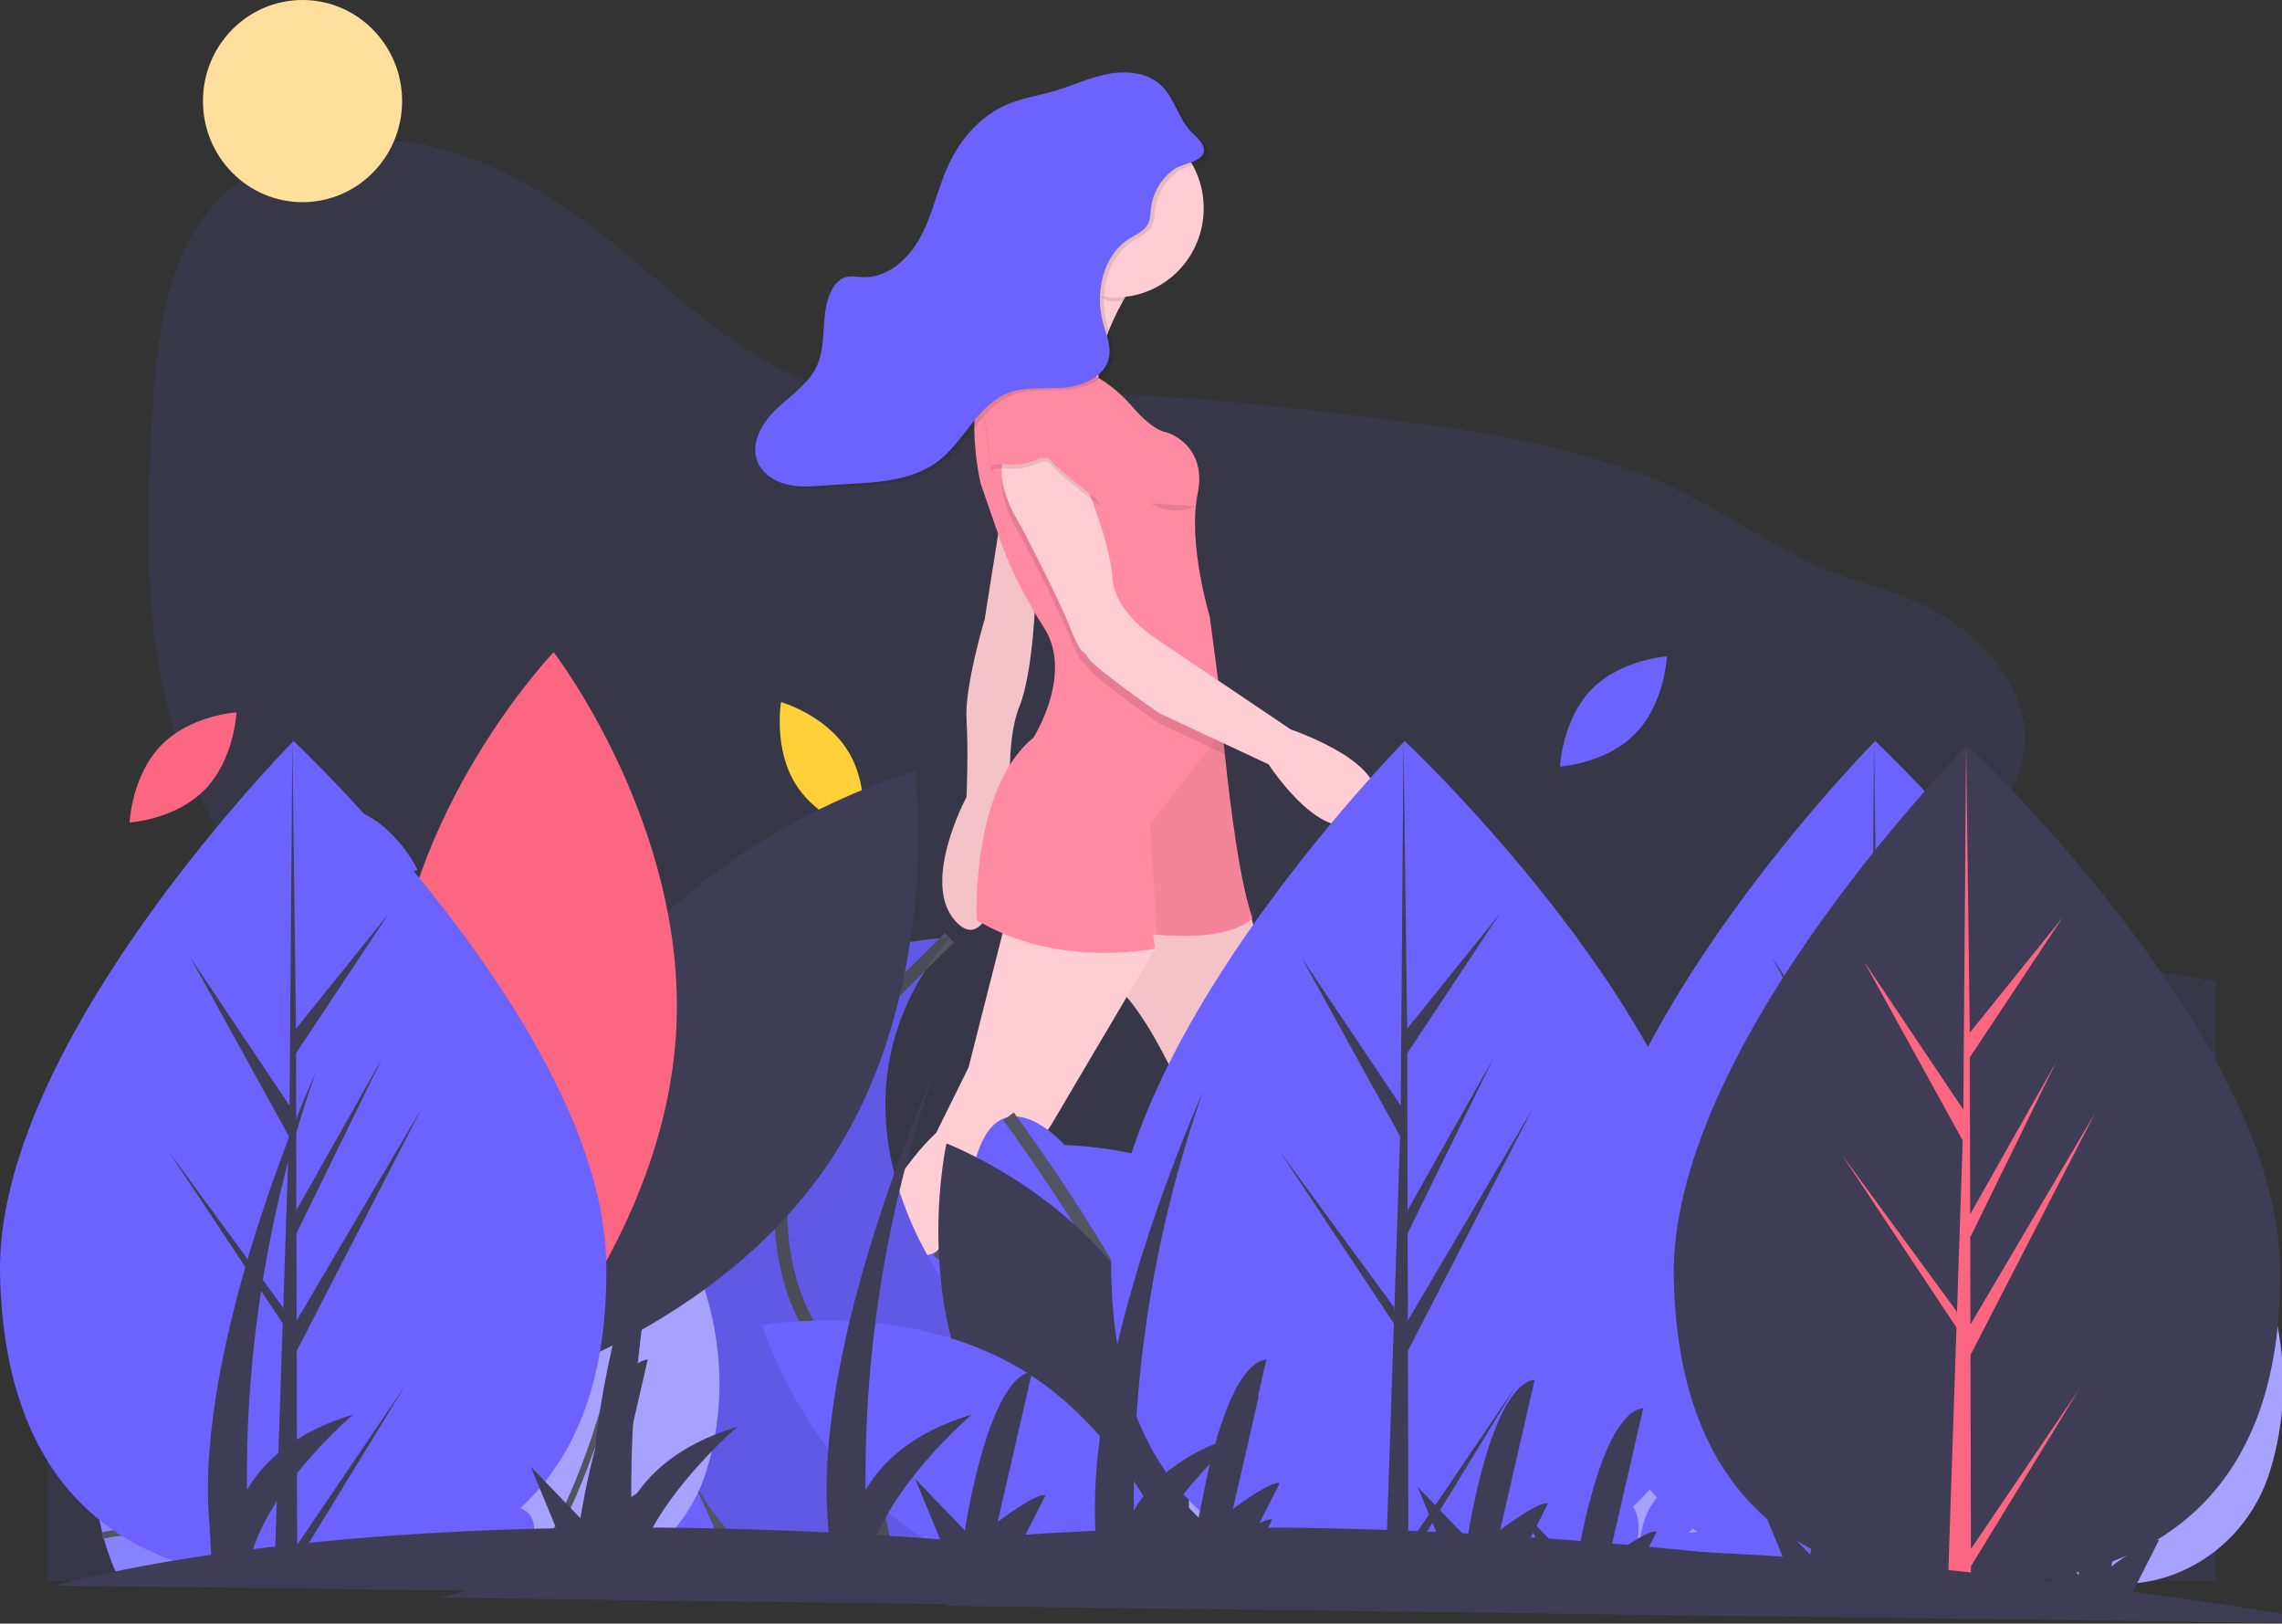 <svg width="350" height="249" viewBox="0 0 350 249" fill="none" xmlns="http://www.w3.org/2000/svg">
<rect x="0" y="0" width="350" height="249" fill="#333333" stroke="none"/>
<g clip-path="url(#clip0)">
<path opacity="0.1" d="M293.987 136.645C284.215 149.256 288.012 167.679 294.221 182.434C296.3 187.374 298.652 192.6 297.775 197.898C296.702 204.376 291.006 209.113 285.026 211.624C274.124 216.2 261.078 215.109 251.06 208.784C242.403 203.318 236.204 194.428 227.399 189.21C212.665 180.479 193.91 183.776 177.91 189.791C166.591 194.046 154.215 199.58 142.968 195.133C135.053 192.004 129.583 184.388 126.602 176.314C125.163 172.417 124.118 168.198 121.37 165.108C119.736 163.271 117.604 161.968 115.42 160.868C95.474 150.83 70.284 156.206 50.911 145.072C37.827 137.553 29.451 123.369 25.742 108.58C22.034 93.79 22.466 78.282 23.407 63.05C24.076 52.226 25.277 40.67 32.091 32.316C39.299 23.478 51.669 20.192 62.851 21.872C74.032 23.551 84.167 29.538 93.083 36.59C104.227 45.403 114.561 56.377 128.243 59.947C137.56 62.378 147.361 61.048 156.971 60.587C173.036 59.818 189.108 61.529 205.084 63.404C220.379 65.199 235.784 67.174 250.354 72.225C260.665 75.798 268.932 82.286 278.668 86.818C285.015 89.772 291.935 90.588 297.944 94.351C305.346 98.986 312.132 107.049 310.236 116.483C308.433 125.453 299.174 129.952 293.987 136.645Z" fill="#6C63FF"/>
<path opacity="0.1" d="M7.285 167.652C7.285 167.652 63.48 152.691 136.256 190.718C209.032 228.744 288.563 160.795 287.028 150.509C285.493 140.224 339.844 150.509 339.844 150.509V242.458H7.285V167.652Z" fill="#6C63FF"/>
<path d="M46.401 31.004C54.835 31.004 61.673 24.064 61.673 15.502C61.673 6.941 54.835 0 46.401 0C37.966 0 31.128 6.941 31.128 15.502C31.128 24.064 37.966 31.004 46.401 31.004Z" fill="#FFDF9C"/>
<path d="M153.524 79.211L151.037 94.917C151.037 94.917 147.927 105.283 148.238 110.308C148.549 115.334 148.238 122.245 148.238 122.245C148.238 122.245 140.776 136.066 146.994 141.72C153.213 147.374 155.079 123.815 155.079 123.815C155.079 123.815 154.146 113.764 156.323 108.424C158.499 103.084 158.81 91.462 158.81 91.462L153.524 79.211Z" fill="#FFCDD3"/>
<path opacity="0.05" d="M153.524 79.211L151.037 94.917C151.037 94.917 147.927 105.283 148.238 110.308C148.549 115.334 148.238 122.245 148.238 122.245C148.238 122.245 140.776 136.066 146.994 141.72C153.213 147.374 155.079 123.815 155.079 123.815C155.079 123.815 154.146 113.764 156.323 108.424C158.499 103.084 158.81 91.462 158.81 91.462L153.524 79.211Z" fill="black"/>
<path d="M189.956 133.219L194.257 149.573L198.299 168.734C198.299 168.734 200.476 172.817 198.299 181.299L205.451 204.857C205.451 204.857 209.493 219.935 211.98 220.249C214.468 220.563 209.493 232.185 209.493 232.185L202.652 228.102C202.652 228.102 200.787 218.678 198.299 216.48C195.812 214.281 187.727 192.293 187.727 192.293L185.24 176.901C185.24 176.901 177.466 155.855 170.626 150.829C163.785 145.804 161.609 137.637 161.609 137.637L189.956 133.219Z" fill="#FFCDD3"/>
<path opacity="0.05" d="M161.609 137.637C161.609 137.637 163.785 145.804 170.626 150.829C177.466 155.855 185.24 176.901 185.24 176.901L187.727 192.293C187.727 192.293 195.812 214.281 198.299 216.48C200.124 218.094 201.617 223.601 202.279 226.415C202.522 227.436 202.652 228.102 202.652 228.102L209.493 232.185C209.493 232.185 214.468 220.563 211.98 220.249C211.595 220.202 211.172 219.797 210.73 219.15C208.336 215.625 205.451 204.857 205.451 204.857L198.299 181.299C200.476 172.817 198.299 168.734 198.299 168.734L194.257 149.573L189.957 133.22L161.609 137.637Z" fill="black"/>
<path d="M121.808 219.307L124.296 225.275L135.49 224.018C135.145 222.397 134.953 220.745 134.918 219.087C134.818 215.522 135.359 210.709 138.288 207.056C143.574 200.46 151.658 184.126 151.658 184.126C151.658 184.126 159.743 175.33 161.608 171.875L177.174 145.499L176.689 143.134L180.887 139.207H154.768L148.549 163.708L143.574 173.76C143.574 173.76 133.002 182.869 128.96 202.03C128.96 202.03 124.927 214.796 122.359 218.606C122.198 218.857 122.014 219.092 121.808 219.307Z" fill="#FFCDD3"/>
<path opacity="0.1" d="M202.279 226.415C202.522 227.436 202.652 228.102 202.652 228.102L209.493 232.185C209.493 232.185 214.468 220.563 211.98 220.249C211.595 220.202 211.172 219.797 210.73 219.15C210.408 219.345 210.156 219.641 210.012 219.994C209.869 220.346 209.841 220.737 209.934 221.107C210.032 221.576 210.198 222.028 210.426 222.448C211.359 224.018 207.316 226.531 207.316 226.531C205.954 228.3 203.744 227.367 202.279 226.415Z" fill="black"/>
<path d="M210.245 221.734C209.819 219.923 212.061 218.708 213.321 220.068C213.642 220.408 213.922 220.785 214.157 221.191C215.401 223.39 224.729 225.275 226.594 224.647C228.46 224.018 234.99 223.39 233.435 228.102C231.88 232.814 203.896 239.724 203.896 239.724C203.896 239.724 200.787 235.327 201.098 232.185C201.278 230.095 201.278 227.993 201.098 225.903C201.098 225.903 205.451 229.987 207.627 227.16C207.627 227.16 211.669 224.647 210.737 223.076C210.508 222.656 210.343 222.204 210.245 221.734Z" fill="#DCE6F2"/>
<path opacity="0.1" d="M121.808 219.307L124.296 225.275L135.49 224.018C135.145 222.397 134.953 220.745 134.918 219.087C134.807 218.862 134.643 218.667 134.442 218.52C134.241 218.373 134.008 218.278 133.762 218.242C133.517 218.207 133.267 218.232 133.033 218.316C132.799 218.401 132.589 218.541 132.421 218.726C131.842 219.354 131.258 220.017 130.826 220.563C129.582 222.134 125.54 221.191 125.54 221.191C124.492 221.543 123.248 220.017 122.359 218.606C122.198 218.857 122.014 219.092 121.808 219.307Z" fill="black"/>
<path d="M132.109 219.354C132.294 219.15 132.531 219 132.793 218.92C133.055 218.84 133.334 218.833 133.6 218.899C133.866 218.966 134.109 219.104 134.304 219.298C134.5 219.493 134.641 219.737 134.711 220.006C135.277 222.239 136.518 225.125 139.221 226.217C143.885 228.102 150.415 231.243 148.238 234.07C146.062 236.897 138.599 239.41 132.069 237.211C125.54 235.012 116.212 229.672 116.212 229.672L120.876 217.108C120.876 217.108 123.363 222.448 125.229 221.82C125.229 221.82 129.271 222.762 130.515 221.191C130.948 220.644 131.532 219.983 132.109 219.354Z" fill="#DCE6F2"/>
<path d="M174.357 42.774C174.357 42.774 166.894 53.139 168.76 60.364C170.626 67.589 153.835 55.652 153.835 55.652C153.835 55.652 162.541 47.799 160.987 34.921L174.357 42.774Z" fill="#FFCDD3"/>
<path d="M149.793 141.092C162.23 148.631 177.155 145.489 177.155 145.489L176.844 143.291C177.062 143.313 177.28 143.335 177.491 143.353C189.378 144.415 192.08 140.778 192.08 140.778C190.221 135.497 188.763 124.302 187.855 115.648C187.724 114.405 187.606 113.214 187.497 112.099C187.252 109.577 187.068 107.453 186.95 106.018C186.847 104.755 186.794 104.026 186.794 104.026L185.551 94.603C185.551 94.603 182.13 83.294 183.685 75.756C185.009 69.335 180.695 67.016 179.386 66.469C179.18 66.389 178.969 66.325 178.753 66.279C177.048 65.871 175.149 64.109 173.533 62.221C171.178 59.495 168.175 57.426 164.811 56.208C163.247 55.633 161.919 55.024 161.919 55.024C159.743 52.511 153.835 54.082 153.835 54.082C146.683 58.794 150.415 74.185 150.415 74.185L153.387 82.767C155.045 87.544 157.405 92.017 160.128 96.267C164.699 103.392 158.499 113.136 158.499 113.136C148.86 120.988 149.793 141.092 149.793 141.092Z" fill="#FF8AA1"/>
<path opacity="0.05" d="M176.378 126.485L177.491 143.353C189.378 144.415 192.08 140.778 192.08 140.778C190.221 135.497 188.763 124.302 187.855 115.648C187.724 114.405 187.606 113.214 187.497 112.099L176.378 126.485Z" fill="black"/>
<path opacity="0.1" d="M156.633 82.352C156.633 82.352 162.23 93.032 164.096 97.744C165.962 102.456 165.962 100.885 166.894 102.456C167.827 104.026 177.777 110.937 177.777 110.937L187.855 115.648C187.429 111.59 187.121 108.088 186.95 106.018L177.466 99.629C177.466 99.629 170.937 95.545 170.626 90.205C170.315 84.865 166.273 75.127 166.273 75.127C166.273 75.127 158.188 66.332 154.768 70.416C151.348 74.499 156.633 82.352 156.633 82.352Z" fill="black"/>
<path d="M166.273 73.557C166.273 73.557 170.315 83.294 170.626 88.635C170.937 93.974 177.466 98.058 177.466 98.058L197.988 111.879C197.988 111.879 215.712 117.847 209.804 124.758C203.896 131.668 194.568 117.219 194.568 117.219L177.777 109.366C177.777 109.366 167.827 102.456 166.894 100.885C165.962 99.314 165.962 100.885 164.096 96.173C162.23 91.462 156.634 80.782 156.634 80.782C156.634 80.782 151.348 72.929 154.768 68.845C158.188 64.762 166.273 73.557 166.273 73.557Z" fill="#FFCDD3"/>
<path opacity="0.1" d="M168.76 77.64C168.76 77.64 162.541 72.929 161.298 71.358C160.749 70.665 159.896 70.767 159.116 71.098C157.659 71.728 156.074 71.993 154.496 71.869C153.135 71.751 151.814 71.829 151.969 72.615C152.28 74.185 151.037 64.448 151.037 64.448L156.323 62.563L163.163 66.332L168.76 77.64Z" fill="black"/>
<path d="M168.76 77.012C168.76 77.012 162.541 72.3 161.298 70.73C160.749 70.037 159.896 70.139 159.116 70.47C157.659 71.1 156.074 71.365 154.496 71.24C153.135 71.123 151.814 71.201 151.969 71.986C152.28 73.557 151.037 63.819 151.037 63.819L156.323 61.935L163.163 65.704L168.76 77.012Z" fill="#FF8AA1"/>
<path opacity="0.1" d="M183.403 77.64C182.28 78.138 181.057 78.355 179.834 78.273C178.612 78.191 177.427 77.812 176.378 77.169" fill="black"/>
<path opacity="0.1" d="M163.008 35.706C163.24 33.828 160.939 37.728 160.676 35.549L174.046 43.402C174.046 43.402 173.283 44.464 172.307 46.14C171.8 46.198 171.291 46.228 170.781 46.229C166.758 46.229 165.485 38.522 163.008 35.706Z" fill="black"/>
<path d="M171.092 45.601C178.562 45.601 184.618 39.483 184.618 31.937C184.618 24.39 178.562 18.273 171.092 18.273C163.622 18.273 157.566 24.39 157.566 31.937C157.566 39.483 163.622 45.601 171.092 45.601Z" fill="#FFCDD3"/>
<path opacity="0.1" d="M177.16 32.175C177.059 33.033 177.078 33.94 176.674 34.701C176.108 35.767 174.889 36.252 173.869 36.887C169.738 39.458 168.512 45.243 169.829 49.962C170.294 51.632 171.029 53.326 170.724 55.033C170.199 57.967 166.891 59.488 163.951 59.749C161.012 60.009 157.934 59.528 155.185 60.611C150.567 62.431 148.534 67.902 144.609 70.96C140.043 74.516 133.755 74.296 128.004 74.707C125.878 74.859 123.721 75.118 121.632 74.688C119.543 74.258 117.482 72.986 116.745 70.966C115.704 68.116 117.6 65.025 119.802 62.956C122.004 60.887 124.692 59.141 125.939 56.377C127.614 52.66 126.26 47.966 128.368 44.481C128.751 43.774 129.354 43.216 130.083 42.893C131.011 42.541 132.042 42.784 133.033 42.818C136.873 42.952 140.148 39.857 141.931 36.419C143.715 32.981 144.473 29.09 146.104 25.576C147.95 21.598 151.025 18.088 155.024 16.362C157.366 15.351 159.923 14.979 162.369 14.26C165.149 13.442 167.803 12.168 170.65 11.638C173.498 11.108 176.724 11.458 178.806 13.491C180.765 15.404 181.337 18.407 183.21 20.406C183.918 21.162 184.827 21.802 185.168 22.784C185.975 25.11 182.059 25.306 180.752 26.238C179.782 26.922 178.962 27.802 178.343 28.824C177.725 29.846 177.322 30.987 177.16 32.175Z" fill="black"/>
<path d="M176.539 31.861C176.437 32.719 176.456 33.626 176.052 34.387C175.486 35.453 174.267 35.938 173.248 36.573C169.116 39.144 167.89 44.929 169.207 49.648C169.673 51.318 170.407 53.012 170.102 54.719C169.578 57.653 166.27 59.174 163.33 59.435C160.39 59.695 157.312 59.214 154.563 60.297C149.945 62.117 147.912 67.588 143.987 70.645C139.421 74.202 133.133 73.981 127.382 74.393C125.256 74.545 123.099 74.804 121.01 74.374C118.922 73.944 116.861 72.672 116.123 70.652C115.082 67.802 116.978 64.711 119.18 62.642C121.382 60.573 124.07 58.827 125.317 56.062C126.993 52.346 125.638 47.652 127.746 44.167C128.129 43.46 128.732 42.902 129.461 42.579C130.39 42.226 131.42 42.47 132.411 42.504C136.251 42.638 139.526 39.543 141.31 36.105C143.093 32.667 143.851 28.776 145.482 25.261C147.328 21.284 150.404 17.774 154.402 16.048C156.744 15.037 159.301 14.665 161.747 13.945C164.527 13.127 167.181 11.854 170.029 11.324C172.876 10.794 176.102 11.144 178.184 13.177C180.144 15.09 180.715 18.093 182.588 20.092C183.296 20.848 184.205 21.487 184.546 22.469C185.353 24.796 181.437 24.992 180.131 25.923C179.16 26.607 178.34 27.488 177.722 28.51C177.103 29.532 176.701 30.673 176.539 31.861Z" fill="#6C63FF"/>
<path d="M18.494 242.614C18.494 242.614 8.36 224.224 20.95 209.575C33.54 194.925 48.279 203.029 48.279 203.029C48.279 203.029 66.704 211.757 62.405 232.64C62.405 232.64 59.948 243.238 52.578 242.614H18.494Z" fill="#6C63FF"/>
<path opacity="0.2" d="M18.494 242.614C18.494 242.614 8.36 224.224 20.95 209.575C33.54 194.925 48.279 203.029 48.279 203.029C48.279 203.029 66.704 211.757 62.405 232.64C62.405 232.64 59.948 243.238 52.578 242.614H18.494Z" fill="white"/>
<path d="M34.41 242.641L45.516 208.328" stroke="#535461" stroke-miterlimit="10"/>
<path d="M55.649 213.627C55.649 213.627 49.931 210.896 44.192 212.417C44.192 212.417 41.217 204.9 34.461 203.653" stroke="#535461" stroke-miterlimit="10"/>
<path d="M58.413 225.471C58.413 225.471 48.69 218.338 41.576 220.502C41.576 220.502 33.54 210.822 28.013 211.445" stroke="#535461" stroke-miterlimit="10"/>
<path d="M56.263 238.251C56.263 238.251 47.953 232.15 37.676 232.551C37.676 232.551 29.855 222.978 22.485 222.354" stroke="#535461" stroke-miterlimit="10"/>
<path d="M38.847 242.641C37.573 242.03 36.243 241.547 34.877 241.197C34.877 241.197 28.473 232.744 15.653 235.497" stroke="#535461" stroke-miterlimit="10"/>
<path d="M128.118 242.614C128.118 242.614 138.252 225.783 113.072 200.848C87.892 175.912 89.427 171.237 91.577 167.497C91.577 167.497 71.31 169.99 75.609 200.848C79.908 231.705 98.332 242.614 98.332 242.614H128.118Z" fill="#6C63FF"/>
<path d="M113.839 242.614C113.839 242.614 106.316 220.484 94.954 207.081C83.593 193.679 85.742 171.549 91.577 167.497" stroke="#535461" stroke-width="2" stroke-miterlimit="10"/>
<path d="M244.091 105.744C239.565 110.405 239.268 117.556 239.268 117.556C239.268 117.556 246.307 117.149 250.832 112.488C255.357 107.826 255.655 100.676 255.655 100.676C255.655 100.676 248.616 101.083 244.091 105.744Z" fill="#6C63FF"/>
<path d="M24.703 114.32C20.178 118.981 19.88 126.131 19.88 126.131C19.88 126.131 26.92 125.724 31.445 121.063C35.97 116.402 36.267 109.251 36.267 109.251C36.267 109.251 29.228 109.658 24.703 114.32Z" fill="#FC6681"/>
<path d="M276.809 129.592C272.284 134.254 271.986 141.404 271.986 141.404C271.986 141.404 279.026 140.997 283.551 136.336C288.076 131.674 288.373 124.524 288.373 124.524C288.373 124.524 281.334 124.931 276.809 129.592Z" fill="#6C63FF"/>
<path d="M55.053 124.469C49.09 121.981 42.457 124.407 42.457 124.407C42.457 124.407 45.492 130.867 51.454 133.355C57.417 135.843 64.05 133.417 64.05 133.417C64.05 133.417 61.016 126.957 55.053 124.469Z" fill="#6C63FF"/>
<path d="M130.029 115.123C126.582 109.593 119.789 107.678 119.789 107.678C119.789 107.678 118.584 114.729 122.03 120.259C125.477 125.79 132.271 127.705 132.271 127.705C132.271 127.705 133.476 120.653 130.029 115.123Z" fill="#FFD037"/>
<path d="M213.217 140.685C214.688 140.685 215.88 139.475 215.88 137.983C215.88 136.491 214.688 135.281 213.217 135.281C211.747 135.281 210.555 136.491 210.555 137.983C210.555 139.475 211.747 140.685 213.217 140.685Z" fill="#FC6681"/>
<path d="M219.429 169.507C220.899 169.507 222.091 168.297 222.091 166.805C222.091 165.313 220.899 164.103 219.429 164.103C217.959 164.103 216.767 165.313 216.767 166.805C216.767 168.297 217.959 169.507 219.429 169.507Z" fill="#FC6681"/>
<path d="M163.278 175.601C163.278 175.601 153.145 164.068 149.46 178.406C145.775 192.744 143.625 194.614 136.256 190.873C128.886 187.133 121.209 204.9 139.326 217.679C157.444 230.458 147.31 243.082 147.31 243.082H212.102C212.102 243.082 220.7 217.679 201.969 208.952C183.238 200.224 183.852 193.679 184.466 184.951C185.08 176.224 163.278 175.601 163.278 175.601Z" fill="#6C63FF"/>
<path d="M154.68 171.215C154.68 171.215 196.749 227.497 182.316 243.082" stroke="#535461" stroke-width="2" stroke-miterlimit="10"/>
<path d="M143.803 191.78C143.803 191.78 153.759 200.38 170.034 196.016C186.308 191.653 182.295 180.458 182.295 180.458" stroke="#535461" stroke-width="2" stroke-miterlimit="10"/>
<path d="M211.933 218.986C211.933 218.986 190.275 208.324 179.387 212.3C151.037 222.653 129.961 194.77 129.961 194.77" stroke="#535461" stroke-width="2" stroke-miterlimit="10"/>
<path d="M148.999 242.614C148.999 242.614 162.203 232.64 145.621 197.731C145.621 197.731 123.512 169.99 145.621 143.808C145.621 143.808 97.411 145.055 98.332 190.562C99.254 236.069 122.437 242.614 122.437 242.614H148.999Z" fill="#6C63FF"/>
<path d="M136.665 242.614C136.665 242.614 133.338 218.614 124.433 203.965C122.676 201.005 121.412 197.771 120.692 194.393C117.715 181.106 121.959 167.211 131.573 157.702L145.621 143.808" stroke="#535461" stroke-width="2" stroke-miterlimit="10"/>
<path opacity="0.1" d="M148.999 242.614C148.999 242.614 162.203 232.64 145.621 197.731C145.621 197.731 123.512 169.99 145.621 143.808C145.621 143.808 97.411 145.055 98.332 190.562C99.254 236.069 122.437 242.614 122.437 242.614H148.999Z" fill="black"/>
<path d="M267.357 242.34C267.357 242.34 222.173 232.086 279.663 172.088C279.663 172.088 304.445 195.928 295.354 225.565C291.698 237.481 279.94 244.838 268.03 242.48C267.807 242.436 267.583 242.389 267.357 242.34Z" fill="#6C63FF"/>
<path opacity="0.4" d="M267.357 242.34C266.364 242.115 223.146 231.071 279.663 172.088C279.663 172.088 304.445 195.928 295.354 225.565C291.698 237.481 279.94 244.838 268.03 242.48C267.807 242.436 267.583 242.389 267.357 242.34Z" fill="white"/>
<path d="M267.95 242.681C267.95 242.681 291.815 206.186 279.663 172.088" stroke="#535461" stroke-miterlimit="10"/>
<path d="M80.35 242.34C80.35 242.34 35.166 232.086 92.656 172.088C92.656 172.088 117.438 195.928 108.347 225.565C104.692 237.481 92.933 244.838 81.023 242.48C80.8 242.436 80.576 242.389 80.35 242.34Z" fill="#6C63FF"/>
<path opacity="0.4" d="M80.35 242.34C79.358 242.115 36.139 231.071 92.656 172.088C92.656 172.088 117.438 195.928 108.347 225.565C104.692 237.481 92.933 244.838 81.023 242.48C80.8 242.436 80.576 242.389 80.35 242.34Z" fill="white"/>
<path d="M80.943 242.681C80.943 242.681 104.808 206.186 92.656 172.088" stroke="#535461" stroke-miterlimit="10"/>
<path d="M181.376 242.34C181.376 242.34 136.193 232.086 193.683 172.088C193.683 172.088 218.465 195.928 209.374 225.565C205.718 237.481 193.96 244.838 182.05 242.48C181.827 242.436 181.602 242.389 181.376 242.34Z" fill="#6C63FF"/>
<path opacity="0.4" d="M181.376 242.34C180.384 242.115 137.166 231.071 193.683 172.088C193.683 172.088 218.465 195.928 209.374 225.565C205.718 237.481 193.959 244.838 182.05 242.48C181.827 242.436 181.602 242.389 181.376 242.34Z" fill="white"/>
<path d="M181.97 242.681C181.97 242.681 205.835 206.186 193.683 172.088" stroke="#535461" stroke-miterlimit="10"/>
<path d="M320.173 242.34C320.173 242.34 274.989 232.086 332.479 172.088C332.479 172.088 357.262 195.928 348.17 225.565C344.515 237.481 332.756 244.838 320.846 242.48C320.623 242.436 320.399 242.389 320.173 242.34Z" fill="#6C63FF"/>
<path opacity="0.4" d="M320.173 242.34C319.181 242.115 275.962 231.071 332.479 172.088C332.479 172.088 357.262 195.928 348.17 225.565C344.515 237.481 332.756 244.838 320.846 242.48C320.623 242.436 320.399 242.389 320.173 242.34Z" fill="white"/>
<path d="M320.766 242.681C320.766 242.681 344.632 206.186 332.479 172.088" stroke="#535461" stroke-miterlimit="10"/>
<path d="M236.035 242.34C236.035 242.34 190.852 232.086 248.342 172.088C248.342 172.088 273.124 195.928 264.032 225.565C260.377 237.481 248.618 244.838 236.709 242.48C236.486 242.436 236.261 242.389 236.035 242.34Z" fill="#6C63FF"/>
<path opacity="0.4" d="M236.035 242.34C235.043 242.115 191.825 231.071 248.342 172.088C248.342 172.088 273.124 195.928 264.032 225.565C260.377 237.481 248.618 244.838 236.709 242.48C236.486 242.436 236.261 242.389 236.035 242.34Z" fill="white"/>
<path d="M236.628 242.681C236.628 242.681 260.494 206.186 248.342 172.088" stroke="#535461" stroke-miterlimit="10"/>
<path d="M78.837 238.756C80.171 237.729 81.422 236.519 81.806 235.045C82.004 234.265 81.899 233.437 81.513 232.734C81.127 232.03 80.489 231.504 79.731 231.265C77.826 230.662 75.789 231.756 74.246 232.86C72.702 233.964 70.933 235.225 68.912 234.991C71.005 233.457 72 230.963 71.423 228.698C71.325 228.209 71.081 227.763 70.725 227.42C69.667 226.483 67.749 226.885 66.483 227.623C62.455 229.97 61.331 234.501 61.309 238.579C60.903 237.108 61.245 235.575 61.235 234.066C61.225 232.557 60.726 230.884 59.189 230.074C58.276 229.592 57.149 229.499 56.068 229.466C54.257 229.411 52.24 229.561 51.004 230.658C49.468 232.021 49.866 234.307 51.203 235.807C52.539 237.307 54.572 238.247 56.444 239.283C57.87 240.073 59.312 240.995 60.189 242.242C60.301 242.407 60.394 242.584 60.467 242.77H71.817C74.311 241.731 76.669 240.383 78.837 238.756Z" fill="#6C63FF"/>
<path d="M268.914 238.756C270.248 237.729 271.499 236.519 271.883 235.045C272.082 234.265 271.977 233.437 271.59 232.734C271.204 232.03 270.566 231.504 269.809 231.265C267.903 230.662 265.867 231.756 264.323 232.86C262.779 233.964 261.01 235.225 258.989 234.991C261.083 233.457 262.078 230.963 261.501 228.698C261.402 228.209 261.158 227.763 260.802 227.42C259.744 226.483 257.827 226.885 256.56 227.623C252.532 229.97 251.409 234.501 251.387 238.579C250.98 237.108 251.323 235.575 251.313 234.066C251.302 232.557 250.803 230.884 249.266 230.074C248.353 229.592 247.226 229.499 246.145 229.466C244.334 229.411 242.318 229.561 241.081 230.658C239.545 232.021 239.943 234.307 241.28 235.807C242.616 237.307 244.65 238.247 246.521 239.283C247.947 240.073 249.39 240.995 250.266 242.242C250.378 242.407 250.471 242.584 250.544 242.77H261.895C264.389 241.731 266.747 240.383 268.914 238.756Z" fill="#6C63FF"/>
<path d="M207.846 216.325C217.773 235.013 238.842 243.035 238.842 243.035C238.842 243.035 243.816 220.759 233.888 202.071C223.961 183.384 202.892 175.362 202.892 175.362C202.892 175.362 197.918 197.638 207.846 216.325Z" fill="#3F3D56"/>
<path d="M214.669 210.177C232.592 221.122 239.494 242.862 239.494 242.862C239.494 242.862 217.338 246.857 199.416 235.912C181.493 224.967 174.591 203.227 174.591 203.227C174.591 203.227 196.746 199.232 214.669 210.177Z" fill="#6C63FF"/>
<path d="M150.116 216.325C160.043 235.013 181.112 243.035 181.112 243.035C181.112 243.035 186.086 220.759 176.159 202.071C166.232 183.384 145.163 175.362 145.163 175.362C145.163 175.362 140.189 197.638 150.116 216.325Z" fill="#3F3D56"/>
<path d="M156.939 210.177C174.862 221.122 181.765 242.862 181.765 242.862C181.765 242.862 159.609 246.857 141.686 235.912C123.764 224.967 116.861 203.227 116.861 203.227C116.861 203.227 139.017 199.232 156.939 210.177Z" fill="#6C63FF"/>
<path d="M91.084 153.171C73.91 179.268 78.173 212.754 78.173 212.754C78.173 212.754 110.279 203.927 127.453 177.83C144.627 151.733 140.364 118.248 140.364 118.248C140.364 118.248 108.257 127.074 91.084 153.171Z" fill="#3F3D56"/>
<path d="M103.718 157.961C102.041 189.299 78.846 213.499 78.846 213.499C78.846 213.499 58.369 186.892 60.045 155.554C61.722 124.217 84.917 100.016 84.917 100.016C84.917 100.016 105.394 126.624 103.718 157.961Z" fill="#FC6681"/>
<path d="M335.567 193.518C336.214 229.056 315.625 241.853 289.952 242.334C289.356 242.345 288.763 242.35 288.172 242.347C286.981 242.344 285.803 242.311 284.636 242.249C261.435 241.017 243.195 228.311 242.594 195.261C241.971 161.058 284.252 117.087 287.424 113.835C287.427 113.835 287.427 113.835 287.43 113.832C287.55 113.708 287.612 113.646 287.612 113.646C287.612 113.646 334.921 157.983 335.567 193.518Z" fill="#6C63FF"/>
<path d="M288.162 236.93L304.725 212.498L288.167 239.578L288.172 242.347C286.981 242.344 285.803 242.311 284.636 242.249L285.822 206.662L285.802 206.387L285.833 206.334L285.946 202.971L268.37 176.465L285.951 200.454L286.007 201.165L286.902 174.278L271.77 146.831L286.996 169.554L287.424 113.835L287.426 113.649L287.43 113.832L287.989 157.756L302.232 140.072L287.995 161.539L288.047 185.599L301.228 162.262L288.057 189.136L288.087 202.514L307.24 170.015L288.094 207.181L288.162 236.93Z" fill="#3F3D56"/>
<path d="M263.405 193.518C264.052 229.056 243.464 241.853 217.791 242.334C217.194 242.345 216.601 242.35 216.01 242.347C214.82 242.344 213.641 242.311 212.475 242.249C189.274 241.017 171.033 228.311 170.432 195.261C169.81 161.058 212.09 117.087 215.262 113.835C215.265 113.835 215.265 113.835 215.268 113.832C215.388 113.708 215.45 113.646 215.45 113.646C215.45 113.646 262.759 157.983 263.405 193.518Z" fill="#6C63FF"/>
<path d="M216 236.93L232.563 212.498L216.005 239.578L216.01 242.347C214.82 242.344 213.641 242.311 212.475 242.249L213.66 206.662L213.64 206.387L213.671 206.334L213.784 202.971L196.208 176.465L213.789 200.454L213.845 201.165L214.74 174.278L199.608 146.831L214.834 169.554L215.262 113.835L215.264 113.649L215.268 113.832L215.827 157.756L230.07 140.072L215.833 161.539L215.885 185.599L229.067 162.262L215.895 189.136L215.925 202.514L235.079 170.015L215.932 207.181L216 236.93Z" fill="#3F3D56"/>
<path d="M349.693 194.141C350.339 229.68 329.751 242.477 304.078 242.958C303.481 242.969 302.888 242.973 302.297 242.971C301.107 242.967 299.928 242.934 298.762 242.872C275.561 241.641 257.32 228.934 256.719 195.884C256.097 161.681 298.378 117.71 301.549 114.458C301.552 114.458 301.552 114.458 301.555 114.455C301.675 114.331 301.737 114.269 301.737 114.269C301.737 114.269 349.046 158.606 349.693 194.141Z" fill="#3F3D56"/>
<path d="M302.287 237.553L318.851 213.122L302.292 240.201L302.297 242.971C301.107 242.967 299.928 242.934 298.762 242.872L299.947 207.285L299.928 207.01L299.958 206.957L300.071 203.595L282.495 177.088L300.077 201.077L300.132 201.789L301.028 174.901L285.895 147.454L301.121 170.177L301.549 114.458L301.552 114.273L301.555 114.455L302.114 158.379L316.357 140.695L302.12 162.163L302.172 186.222L315.354 162.885L302.183 189.759L302.212 203.137L321.366 170.638L302.22 207.804L302.287 237.553Z" fill="#FC6681"/>
<path d="M92.981 193.518C93.627 229.056 73.039 241.853 47.366 242.334C46.769 242.345 46.176 242.35 45.585 242.347C44.395 242.344 43.216 242.311 42.05 242.249C18.849 241.017 0.608 228.311 0.007 195.26C-0.615 161.058 41.666 117.087 44.837 113.835C44.84 113.835 44.84 113.835 44.843 113.832C44.963 113.708 45.025 113.646 45.025 113.646C45.025 113.646 92.334 157.983 92.981 193.518Z" fill="#6C63FF"/>
<path d="M45.575 236.93L62.138 212.498L45.58 239.578L45.585 242.347C44.395 242.344 43.216 242.311 42.05 242.249L43.235 206.662L43.216 206.387L43.246 206.334L43.359 202.971L25.783 176.465L43.364 200.454L43.42 201.165L44.316 174.278L29.183 146.831L44.409 169.554L44.837 113.835L44.84 113.649L44.843 113.832L45.402 157.756L59.645 140.072L45.408 161.539L45.46 185.599L58.642 162.262L45.471 189.136L45.5 202.514L64.654 170.015L45.508 207.181L45.575 236.93Z" fill="#3F3D56"/>
<path d="M281.925 247.753C270.876 245.853 260.249 244.221 250.046 242.858L254.08 234.92C252.72 234.44 246.744 238.986 246.744 238.986L252.037 215.944C245.197 216.781 241.719 240.309 241.719 240.309L234.076 232.354L237.776 241.297C206.549 237.564 179.58 236.18 156.896 236.13L160.348 229.336C158.988 228.857 153.012 233.403 153.012 233.403L158.306 210.36C151.465 211.198 147.987 234.725 147.987 234.725L140.345 226.771L144.264 236.243C125.247 236.629 109.739 237.947 97.769 239.449C101.261 228.865 113.123 218.798 113.123 218.798C104.064 221.533 99.312 226.116 96.829 230.388C96.607 208.55 100.184 186.843 107.397 166.266C107.397 166.266 88.672 207.626 91.061 235.388L91.347 240.317C75.473 242.624 67.492 245.025 67.492 245.025L281.925 247.753Z" fill="#3F3D56"/>
<path d="M317.852 245.883C306.803 243.983 296.177 242.351 285.974 240.988L290.007 233.05C288.647 232.57 282.672 237.116 282.672 237.116L287.965 214.074C281.124 214.911 277.646 238.439 277.646 238.439L270.004 230.484L273.704 239.427C242.476 235.694 215.507 234.31 192.823 234.26L196.276 227.466C194.915 226.987 188.94 231.533 188.94 231.533L194.233 208.49C187.393 209.328 183.915 232.855 183.915 232.855L176.272 224.901L180.191 234.373C161.174 234.759 145.666 236.076 133.696 237.578C137.188 226.994 149.05 216.928 149.05 216.928C139.991 219.663 135.239 224.246 132.756 228.518C132.534 206.679 136.112 184.973 143.324 164.396C143.324 164.396 124.599 205.755 126.989 233.517L127.274 238.447C111.4 240.754 103.419 243.155 103.419 243.155L317.852 245.883Z" fill="#3F3D56"/>
<path d="M359 249C347.951 247.1 337.324 245.468 327.121 244.105L331.155 236.166C329.795 235.687 323.819 240.233 323.819 240.233L329.112 217.191C322.272 218.028 318.794 241.556 318.794 241.556L311.151 233.601L314.852 242.544C283.624 238.811 256.655 237.427 233.971 237.377L237.423 230.583C236.063 230.104 230.087 234.649 230.087 234.649L235.381 211.607C228.54 212.444 225.062 235.972 225.062 235.972L217.42 228.018L221.339 237.49C202.322 237.876 186.814 239.193 174.844 240.695C178.336 230.111 190.198 220.045 190.198 220.045C181.139 222.78 176.387 227.363 173.904 231.635C173.682 209.796 177.259 188.089 184.472 167.513C184.472 167.513 165.747 208.872 168.136 236.634L168.422 241.564C152.548 243.871 144.567 246.272 144.567 246.272L359 249Z" fill="#3F3D56"/>
<path d="M222.967 245.883C211.918 243.983 201.292 242.351 191.089 240.988L195.122 233.05C193.762 232.57 187.786 237.116 187.786 237.116L193.08 214.074C186.239 214.911 182.761 238.439 182.761 238.439L175.119 230.484L178.819 239.427C147.591 235.694 120.622 234.31 97.938 234.26L101.39 227.466C100.03 226.987 94.055 231.533 94.055 231.533L99.348 208.49C92.507 209.328 89.029 232.855 89.029 232.855L81.387 224.901L85.306 234.373C66.289 234.759 50.781 236.076 38.811 237.578C42.303 226.994 54.165 216.928 54.165 216.928C45.106 219.663 40.354 224.246 37.871 228.518C37.649 206.679 41.227 184.973 48.439 164.396C48.439 164.396 29.714 205.755 32.103 233.517L32.389 238.447C16.515 240.754 8.534 243.155 8.534 243.155L222.967 245.883Z" fill="#3F3D56"/>
</g>
<defs>
<clipPath id="clip0">
<rect width="350" height="249" fill="white"/>
</clipPath>
</defs>
</svg>
